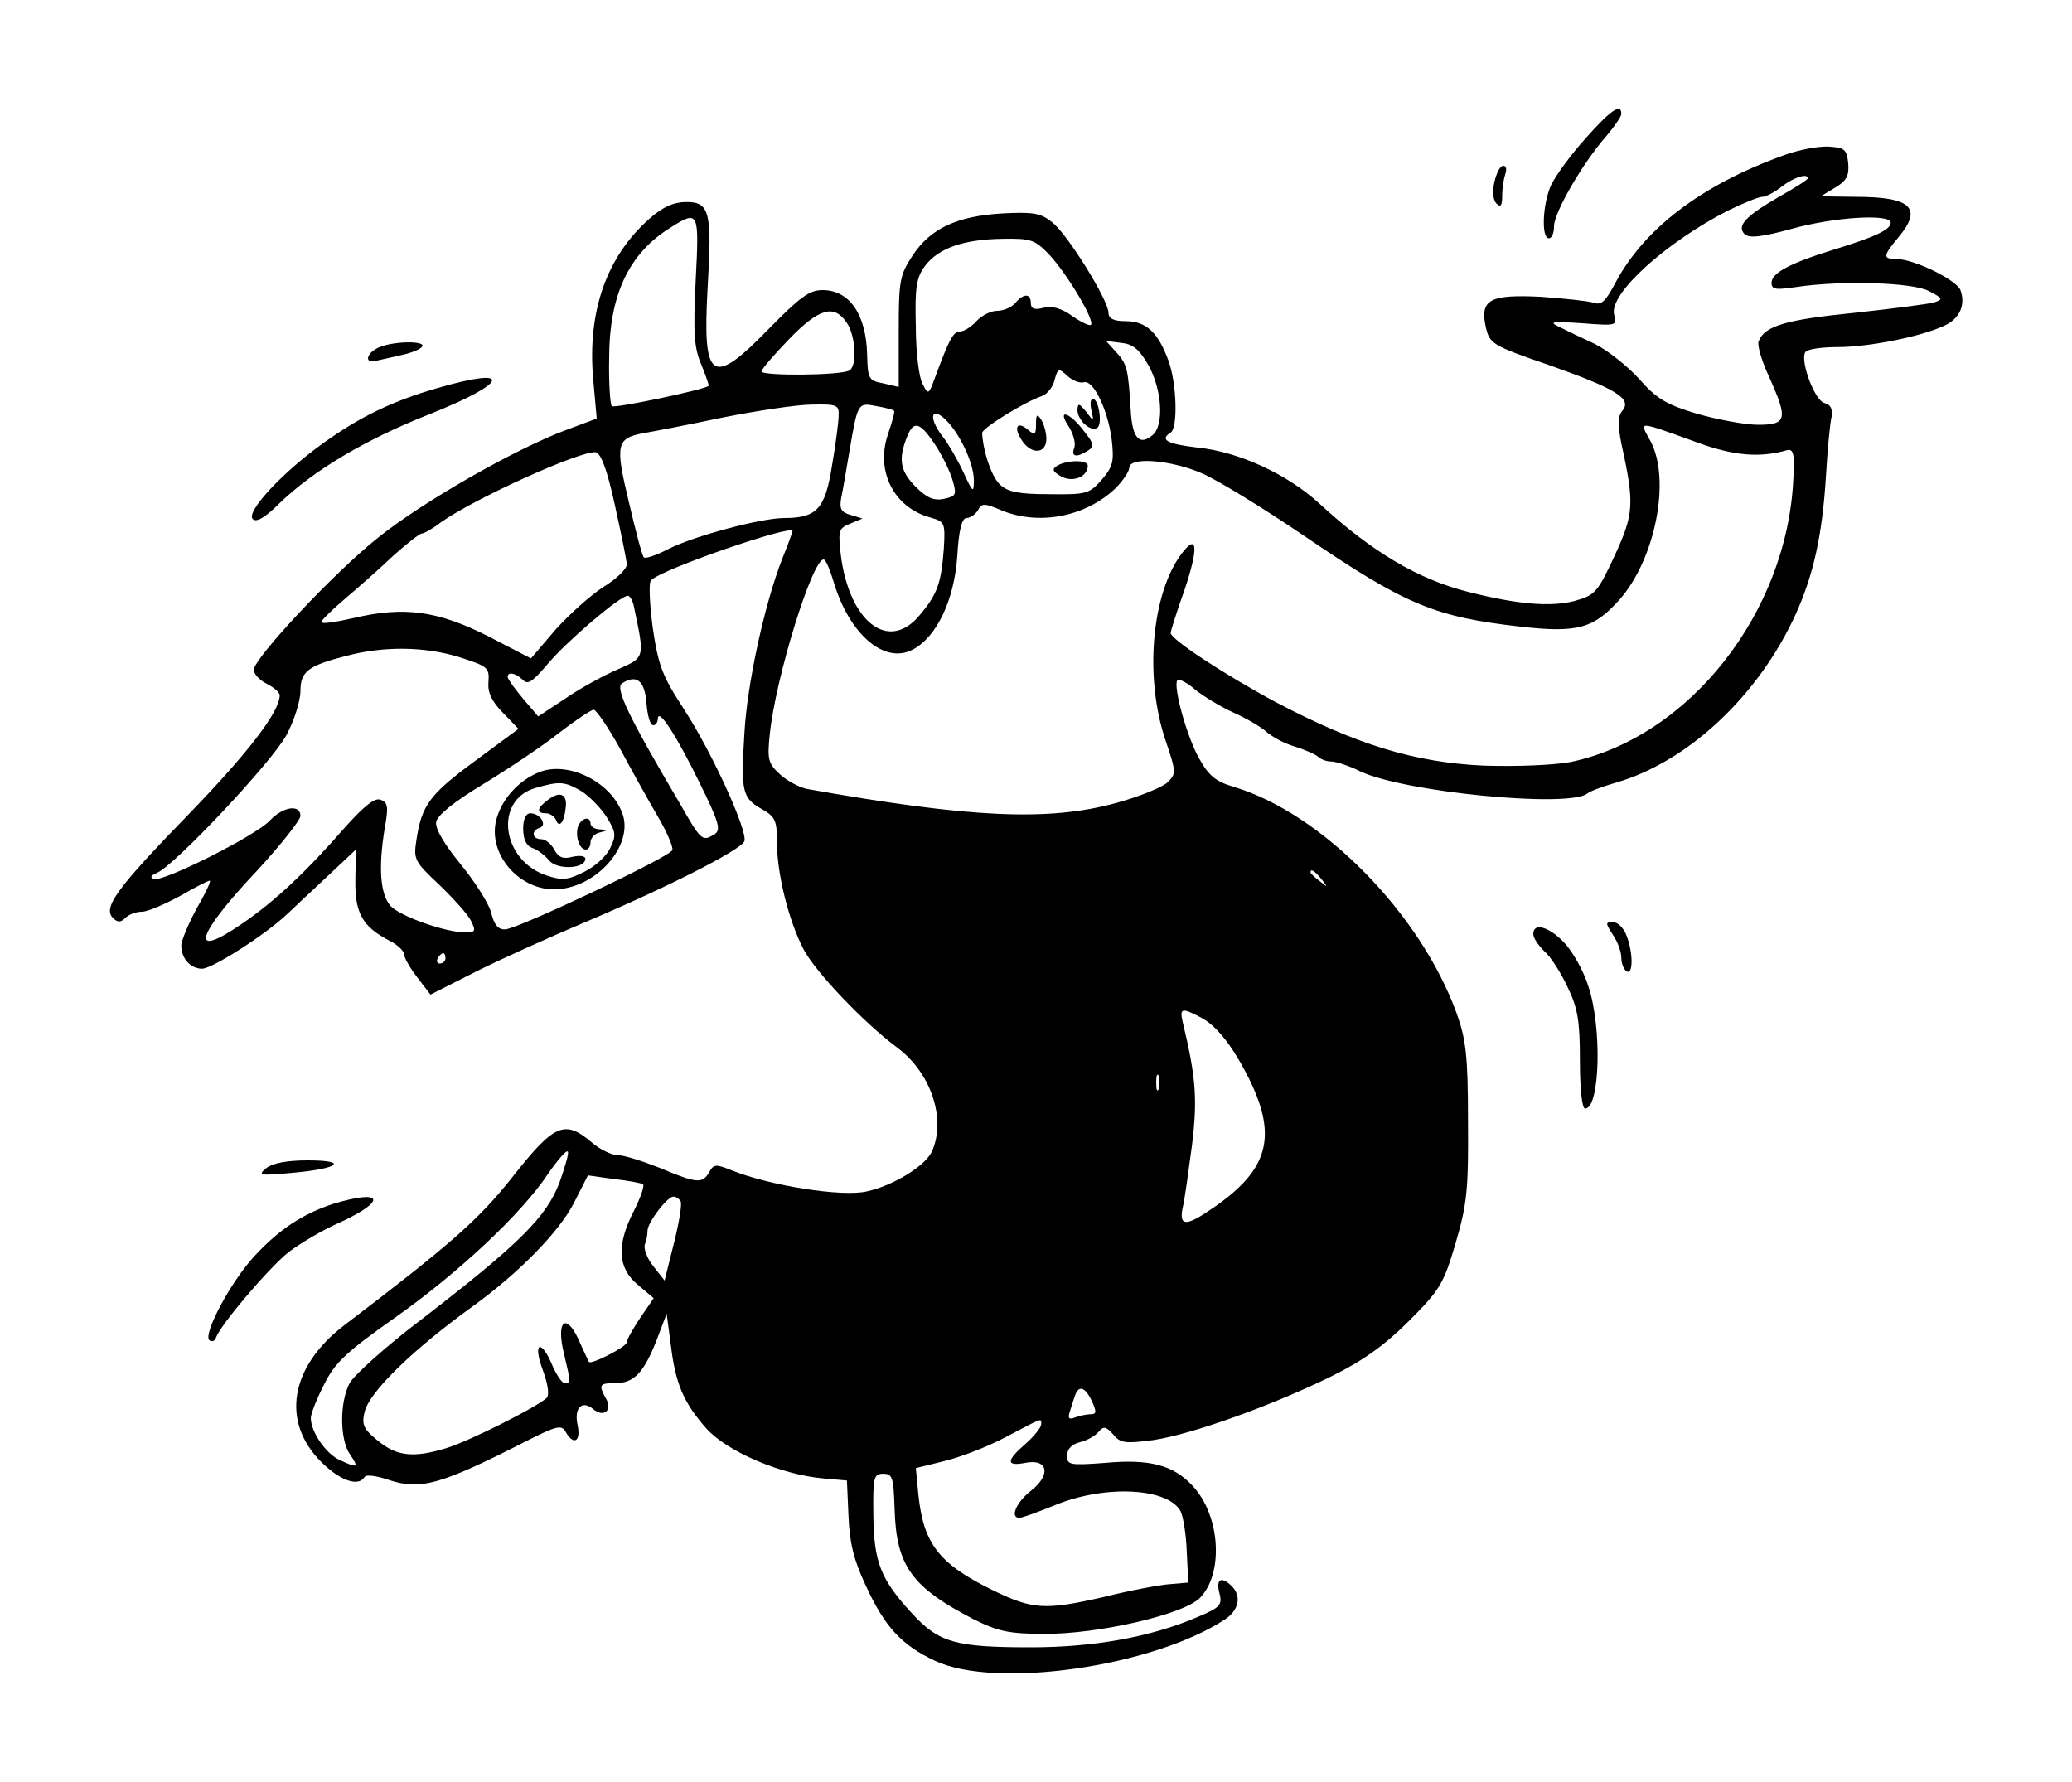 <?xml version="1.0" standalone="no"?>
<!DOCTYPE svg PUBLIC "-//W3C//DTD SVG 20010904//EN"
 "http://www.w3.org/TR/2001/REC-SVG-20010904/DTD/svg10.dtd">
<svg version="1.0" xmlns="http://www.w3.org/2000/svg"
 width="400pt" height="344pt" viewBox="0 0 400 344"
 preserveAspectRatio="xMidYMid meet">

<g transform="translate(0,344) scale(0.1,-0.1)"
fill="#000000" stroke="none">
<path d="M3061 3173 c-28 -31 -57 -71 -66 -89 -17 -36 -20 -104 -5 -104 6 0
10 10 10 23 0 27 56 123 100 173 16 19 30 39 30 44 0 22 -21 7 -69 -47z"/>
<path d="M3443 3140 c-158 -57 -269 -141 -325 -247 -19 -36 -27 -43 -43 -37
-11 3 -56 8 -100 11 -98 5 -118 -5 -107 -57 8 -34 10 -36 126 -76 127 -45 157
-64 138 -87 -9 -10 -9 -27 -2 -63 26 -118 24 -136 -13 -217 -33 -71 -38 -76
-77 -87 -46 -12 -109 -7 -204 17 -97 24 -187 77 -289 171 -62 57 -156 100
-235 108 -59 7 -74 15 -52 29 14 9 12 93 -4 138 -20 55 -43 77 -83 77 -23 0
-33 5 -33 16 0 24 -79 152 -109 175 -22 18 -37 20 -96 17 -87 -5 -139 -29
-173 -81 -25 -38 -27 -48 -27 -147 l0 -107 -30 7 c-28 5 -30 9 -31 56 -2 77
-34 124 -86 124 -26 0 -44 -14 -104 -75 -110 -113 -128 -101 -118 78 9 148 4
167 -41 167 -24 0 -45 -9 -71 -32 -83 -73 -120 -179 -109 -308 l7 -78 -59 -22
c-97 -36 -276 -138 -362 -207 -86 -68 -241 -234 -241 -256 0 -8 11 -20 25 -27
14 -7 25 -17 25 -22 0 -32 -61 -111 -174 -228 -140 -144 -168 -182 -148 -202
9 -9 15 -9 24 0 7 7 21 12 32 12 11 0 43 14 73 30 29 17 55 30 58 30 3 0 -8
-24 -25 -53 -16 -30 -30 -62 -30 -73 0 -24 18 -44 40 -44 20 0 123 66 165 106
17 16 53 50 81 76 l51 48 -1 -59 c-1 -64 14 -90 66 -117 16 -8 28 -20 28 -26
0 -6 11 -26 25 -44 l26 -34 87 44 c48 24 143 67 212 96 156 66 300 139 307
156 7 19 -61 169 -116 254 -43 66 -50 85 -61 159 -6 46 -8 87 -3 91 22 22 273
108 273 95 0 -2 -9 -27 -20 -54 -34 -87 -68 -242 -73 -338 -7 -111 -4 -124 34
-145 26 -15 29 -22 29 -65 0 -59 22 -149 51 -205 22 -43 117 -143 182 -191 65
-49 94 -138 66 -200 -13 -28 -75 -66 -126 -77 -47 -11 -187 11 -261 41 -30 12
-34 12 -43 -4 -13 -22 -23 -22 -94 8 -33 13 -70 25 -82 25 -12 0 -35 11 -51
25 -52 44 -72 35 -151 -65 -67 -85 -120 -131 -326 -288 -105 -80 -123 -186
-45 -264 36 -36 72 -49 84 -29 3 5 24 2 47 -6 61 -20 100 -9 263 74 61 31 70
33 78 19 15 -27 30 -19 23 13 -7 33 8 49 30 31 20 -17 38 -3 25 20 -15 27 -13
30 18 30 36 0 55 20 80 84 l19 50 8 -60 c9 -76 25 -112 69 -162 41 -45 145
-89 226 -96 l45 -4 3 -68 c2 -52 10 -85 33 -134 37 -81 70 -116 134 -146 116
-55 420 -12 560 80 27 18 32 45 13 64 -20 20 -31 14 -24 -13 6 -23 2 -28 -41
-46 -90 -39 -201 -59 -323 -59 -145 0 -177 9 -228 64 -62 67 -75 100 -76 191
-1 74 1 80 19 80 18 0 20 -7 22 -67 3 -111 33 -152 153 -214 46 -23 68 -28
135 -28 103 -1 269 37 301 69 47 47 40 160 -14 217 -37 40 -83 52 -169 44 -68
-5 -73 -4 -73 14 0 13 9 22 25 26 13 3 29 12 36 20 9 11 14 11 28 -5 14 -17
23 -18 77 -11 75 11 230 67 344 123 61 30 103 60 150 107 60 60 67 72 90 150
22 75 25 103 24 235 0 127 -4 159 -22 209 -70 193 -260 386 -430 437 -34 10
-48 21 -66 53 -25 43 -52 143 -43 153 4 3 19 -5 34 -18 16 -13 49 -33 73 -44
25 -11 54 -28 64 -37 11 -10 35 -23 55 -29 20 -6 40 -15 46 -20 5 -5 16 -9 25
-9 9 0 34 -8 56 -19 84 -40 401 -71 438 -43 6 5 31 14 55 21 139 40 275 167
347 324 35 77 52 154 59 268 3 52 8 104 11 115 2 15 -2 23 -14 26 -19 5 -47
81 -37 98 3 6 32 10 63 10 59 0 160 20 205 41 29 13 42 39 32 68 -6 20 -90 61
-124 61 -27 0 -26 6 4 42 47 56 25 78 -82 78 l-68 1 28 17 c22 13 27 23 25 47
-3 27 -7 30 -38 32 -19 1 -58 -6 -87 -17z m47 -44 c0 -3 -24 -18 -54 -35 -66
-38 -84 -57 -68 -73 8 -8 32 -6 90 10 82 23 192 30 192 12 0 -13 -29 -27 -107
-51 -88 -27 -123 -46 -123 -65 0 -13 8 -14 48 -8 87 13 225 9 256 -8 27 -14
28 -16 9 -22 -11 -3 -80 -12 -154 -20 -130 -13 -173 -25 -184 -55 -3 -7 6 -38
20 -68 37 -82 35 -93 -21 -93 -25 0 -78 10 -117 21 -60 18 -79 29 -113 68 -23
25 -61 55 -85 67 -24 11 -55 26 -69 33 -21 10 -14 11 44 7 67 -5 68 -5 62 17
-10 40 101 140 221 201 29 14 58 26 65 26 7 0 24 9 38 20 23 18 50 26 50 16z
m-2147 -198 c-5 -101 -3 -130 11 -162 9 -22 15 -40 14 -41 -11 -8 -183 -44
-187 -39 -3 3 -6 45 -5 92 0 123 38 203 119 253 54 34 55 31 48 -103z m683 50
c35 -38 88 -127 80 -135 -2 -3 -19 5 -36 17 -21 15 -39 20 -55 16 -18 -5 -25
-2 -25 9 0 19 -14 19 -30 0 -7 -8 -22 -15 -35 -15 -12 0 -30 -9 -40 -20 -10
-11 -24 -20 -32 -20 -13 0 -21 -16 -48 -89 -12 -33 -13 -34 -24 -12 -7 12 -13
62 -13 111 -2 76 1 94 18 117 26 34 74 51 150 52 55 1 62 -2 90 -31z m-392
-130 c18 -25 21 -84 6 -93 -16 -10 -170 -11 -170 -2 0 4 24 32 53 62 58 60 87
68 111 33z m583 -83 c26 -46 31 -116 8 -135 -25 -21 -39 -6 -42 46 -5 82 -7
91 -28 114 l-20 22 30 -4 c22 -2 35 -13 52 -43z m-125 -33 c18 6 46 -51 54
-109 5 -44 3 -53 -19 -79 -24 -27 -29 -29 -101 -28 -57 0 -80 4 -95 18 -16 14
-33 63 -35 100 -1 9 83 61 117 72 9 4 20 17 23 31 6 22 8 23 25 7 10 -9 24
-14 31 -12z m-473 -64 c0 -13 -6 -57 -13 -98 -13 -82 -29 -100 -92 -100 -45 0
-175 -35 -224 -60 -23 -12 -44 -19 -47 -16 -3 2 -16 51 -29 107 -27 112 -24
123 29 133 18 3 86 16 152 30 66 13 144 25 173 25 48 1 52 -1 51 -21z m107 9
c2 -2 -4 -22 -12 -46 -24 -71 12 -141 82 -160 28 -8 29 -10 26 -61 -5 -65 -12
-87 -47 -128 -60 -72 -136 -12 -152 118 -5 46 -4 50 18 59 l24 10 -23 7 c-18
5 -22 12 -18 33 3 14 10 55 16 91 16 93 16 93 52 86 17 -3 33 -7 34 -9z m106
-24 c26 -30 48 -81 48 -110 0 -26 -2 -24 -20 15 -11 24 -29 55 -40 69 -31 40
-21 63 12 26z m-27 -41 c14 -21 29 -52 34 -69 8 -28 7 -31 -17 -36 -19 -4 -33
2 -54 23 -30 30 -34 53 -18 94 13 35 25 33 55 -12z m1474 3 c69 -25 119 -29
171 -14 12 3 15 -7 12 -56 -12 -258 -201 -498 -430 -546 -33 -6 -102 -9 -167
-7 -133 6 -245 40 -401 122 -99 53 -204 122 -204 134 0 4 12 42 27 84 27 81
25 110 -6 69 -58 -77 -72 -239 -31 -360 21 -62 21 -65 3 -82 -10 -9 -54 -27
-98 -39 -131 -36 -281 -29 -597 27 -15 3 -39 16 -52 28 -23 21 -25 29 -20 77
11 109 82 338 104 338 4 0 12 -19 19 -42 30 -102 98 -161 153 -132 46 24 80
95 86 180 3 52 9 74 18 74 7 0 17 7 22 15 7 14 12 14 45 0 72 -30 162 -13 220
42 15 15 27 33 27 40 0 22 82 15 141 -11 30 -13 118 -67 196 -120 197 -134
252 -157 421 -176 108 -12 139 -3 189 53 69 79 99 232 59 306 -21 39 -29 40
93 -4z m-2092 -120 c12 -55 23 -107 23 -115 0 -8 -20 -28 -45 -43 -25 -16 -66
-53 -93 -83 l-47 -55 -83 43 c-97 49 -162 58 -259 35 -35 -8 -63 -12 -63 -8 0
3 21 24 47 46 26 22 68 59 93 83 26 23 50 42 54 42 5 0 22 10 39 23 66 46 267
137 297 134 10 -2 22 -33 37 -102z m37 -197 c21 -99 21 -97 -31 -120 -26 -11
-72 -36 -101 -56 l-53 -35 -29 34 c-16 19 -29 37 -30 42 0 11 15 8 29 -5 10
-11 19 -4 49 31 35 42 139 131 154 131 4 0 10 -10 12 -22z m-339 -96 c56 -18
60 -20 58 -48 -2 -20 6 -38 28 -60 l30 -31 -84 -62 c-87 -64 -103 -85 -113
-152 -6 -38 -4 -42 44 -87 27 -26 55 -57 61 -69 10 -20 9 -23 -10 -23 -39 0
-126 31 -145 51 -20 23 -24 74 -11 152 7 39 6 48 -8 53 -11 5 -31 -11 -68 -52
-74 -85 -136 -144 -201 -188 -102 -70 -88 -22 30 103 46 50 84 98 84 106 0 23
-34 18 -59 -9 -27 -29 -206 -119 -224 -113 -8 3 -6 7 6 12 34 14 222 214 250
266 15 28 27 66 27 85 0 38 15 49 89 68 72 19 150 18 216 -2z m363 -90 c2 -23
7 -42 13 -42 5 0 9 6 9 13 1 21 36 -33 81 -125 37 -75 41 -90 29 -98 -24 -15
-26 -14 -67 58 -101 171 -126 224 -112 233 28 18 44 5 47 -39z m-50 -89 c23
-43 56 -102 73 -131 17 -29 29 -58 27 -63 -4 -13 -296 -151 -322 -153 -14 -1
-22 8 -28 33 -5 18 -32 60 -59 93 -31 38 -49 68 -47 81 2 13 34 39 92 74 49
30 115 74 145 98 31 24 61 44 67 45 5 0 29 -35 52 -77z m1353 -250 c13 -16 12
-17 -3 -4 -10 7 -18 15 -18 17 0 8 8 3 21 -13z m-1691 -153 c0 -5 -5 -10 -11
-10 -5 0 -7 5 -4 10 3 6 8 10 11 10 2 0 4 -4 4 -10z m1458 -114 c29 -15 58
-51 87 -106 63 -120 47 -186 -62 -261 -53 -37 -67 -37 -60 -1 4 15 11 69 18
120 11 90 8 132 -18 240 -6 26 -1 27 35 8z m-81 -138 c-3 -7 -5 -2 -5 12 0 14
2 19 5 13 2 -7 2 -19 0 -25z m-1157 -181 c-25 -66 -77 -118 -265 -263 -69 -52
-132 -109 -140 -124 -20 -38 -19 -110 1 -138 17 -25 15 -27 -21 -10 -26 12
-55 54 -55 81 0 7 11 36 25 63 21 43 42 63 137 130 122 86 245 201 296 278 18
26 35 46 38 43 3 -2 -5 -29 -16 -60z m161 -3 c4 -2 -4 -25 -17 -51 -34 -66
-32 -110 7 -143 l31 -26 -26 -38 c-14 -21 -26 -42 -26 -47 0 -9 -69 -44 -73
-38 -1 2 -11 22 -20 43 -25 54 -44 35 -28 -28 13 -55 13 -56 1 -56 -5 0 -16
16 -24 35 -22 52 -38 43 -18 -10 10 -28 13 -48 7 -54 -22 -19 -151 -84 -195
-97 -63 -19 -95 -15 -132 16 -27 22 -30 31 -24 55 10 39 93 120 211 205 88 64
163 141 192 196 l28 55 50 -7 c28 -3 53 -8 56 -10z m73 -33 c3 -5 -3 -41 -13
-81 l-18 -72 -22 28 c-12 15 -19 34 -16 42 3 7 5 19 5 26 0 16 38 66 50 66 5
0 11 -4 14 -9z m794 -386 c9 -20 9 -25 -2 -25 -8 0 -22 -3 -30 -6 -12 -5 -15
-2 -11 10 3 9 7 23 10 31 7 22 20 18 33 -10z m-98 -45 c0 -5 -13 -22 -30 -37
-38 -33 -38 -44 -1 -37 44 9 51 -23 11 -54 -28 -22 -41 -52 -22 -52 5 0 36 11
70 25 96 39 216 33 241 -12 5 -10 11 -45 12 -78 l3 -60 -35 -3 c-18 -1 -77
-12 -129 -25 -114 -26 -137 -24 -215 14 -103 51 -132 89 -142 183 l-5 52 53
13 c30 7 83 27 119 46 76 40 70 38 70 25z"/>
<path d="M2107 2648 c5 -23 5 -23 -10 -3 -14 17 -16 17 -17 4 0 -20 25 -43 38
-35 11 6 3 56 -8 56 -5 0 -6 -10 -3 -22z"/>
<path d="M2000 2621 c0 -20 -2 -22 -15 -11 -21 18 -29 6 -13 -19 18 -29 48
-28 48 2 0 12 -5 29 -10 37 -8 12 -10 10 -10 -9z"/>
<path d="M2063 2617 c9 -14 14 -33 11 -41 -7 -18 4 -20 26 -6 13 8 12 13 -6
36 -28 38 -55 47 -31 11z"/>
<path d="M2041 2541 c-11 -7 -9 -11 8 -21 23 -12 51 0 51 21 0 12 -41 11 -59
0z"/>
<path d="M1040 1949 c-37 -15 -68 -48 -80 -85 -24 -71 46 -150 123 -140 76 9
141 89 118 147 -23 61 -106 101 -161 78z m82 -36 c16 -10 38 -33 49 -50 18
-29 19 -36 7 -60 -7 -16 -30 -36 -50 -46 -32 -16 -43 -17 -73 -7 -87 29 -102
146 -21 169 46 13 55 13 88 -6z"/>
<path d="M1058 1896 c-22 -16 -23 -26 -4 -26 8 0 16 -6 19 -12 6 -18 16 -6 19
22 4 27 -11 34 -34 16z"/>
<path d="M1010 1840 c0 -20 6 -33 18 -37 9 -3 24 -14 32 -24 16 -19 70 -16 70
3 0 6 -11 7 -25 4 -18 -5 -27 -1 -35 14 -6 11 -17 20 -25 20 -18 0 -20 17 -3
22 15 5 1 28 -18 28 -9 0 -14 -11 -14 -30z"/>
<path d="M1116 1845 c-6 -18 2 -45 15 -45 5 0 9 6 9 14 0 8 8 17 18 19 16 4
16 5 0 6 -10 0 -18 6 -18 11 0 15 -17 12 -24 -5z"/>
<path d="M2885 3089 c-4 -18 -3 -35 4 -42 8 -8 11 -4 11 15 0 15 3 33 6 42 3
9 2 16 -4 16 -6 0 -13 -14 -17 -31z"/>
<path d="M733 2770 c-27 -11 -31 -34 -5 -26 9 2 32 7 49 11 18 4 35 11 38 16
8 11 -53 11 -82 -1z"/>
<path d="M845 2691 c-87 -25 -149 -55 -219 -105 -79 -56 -152 -134 -138 -148
7 -7 24 3 51 30 65 63 165 123 289 172 154 61 165 94 17 51z"/>
<path d="M3114 1635 c9 -13 16 -33 16 -44 0 -11 5 -23 10 -26 13 -8 13 36 0
69 -5 14 -17 26 -26 26 -15 0 -15 -2 0 -25z"/>
<path d="M2960 1637 c0 -8 10 -22 21 -33 12 -10 32 -41 45 -69 20 -41 24 -66
24 -142 0 -54 4 -93 10 -93 29 0 33 158 6 237 -9 29 -30 66 -46 83 -29 31 -60
40 -60 17z"/>
<path d="M514 1185 c-17 -14 -13 -15 51 -9 90 8 109 24 29 24 -39 0 -67 -5
-80 -15z"/>
<path d="M643 1116 c-58 -19 -104 -49 -152 -101 -46 -50 -99 -150 -87 -162 5
-4 11 -2 13 5 9 25 100 132 139 164 22 17 67 44 102 59 90 42 81 64 -15 35z"/>
</g>
</svg>
